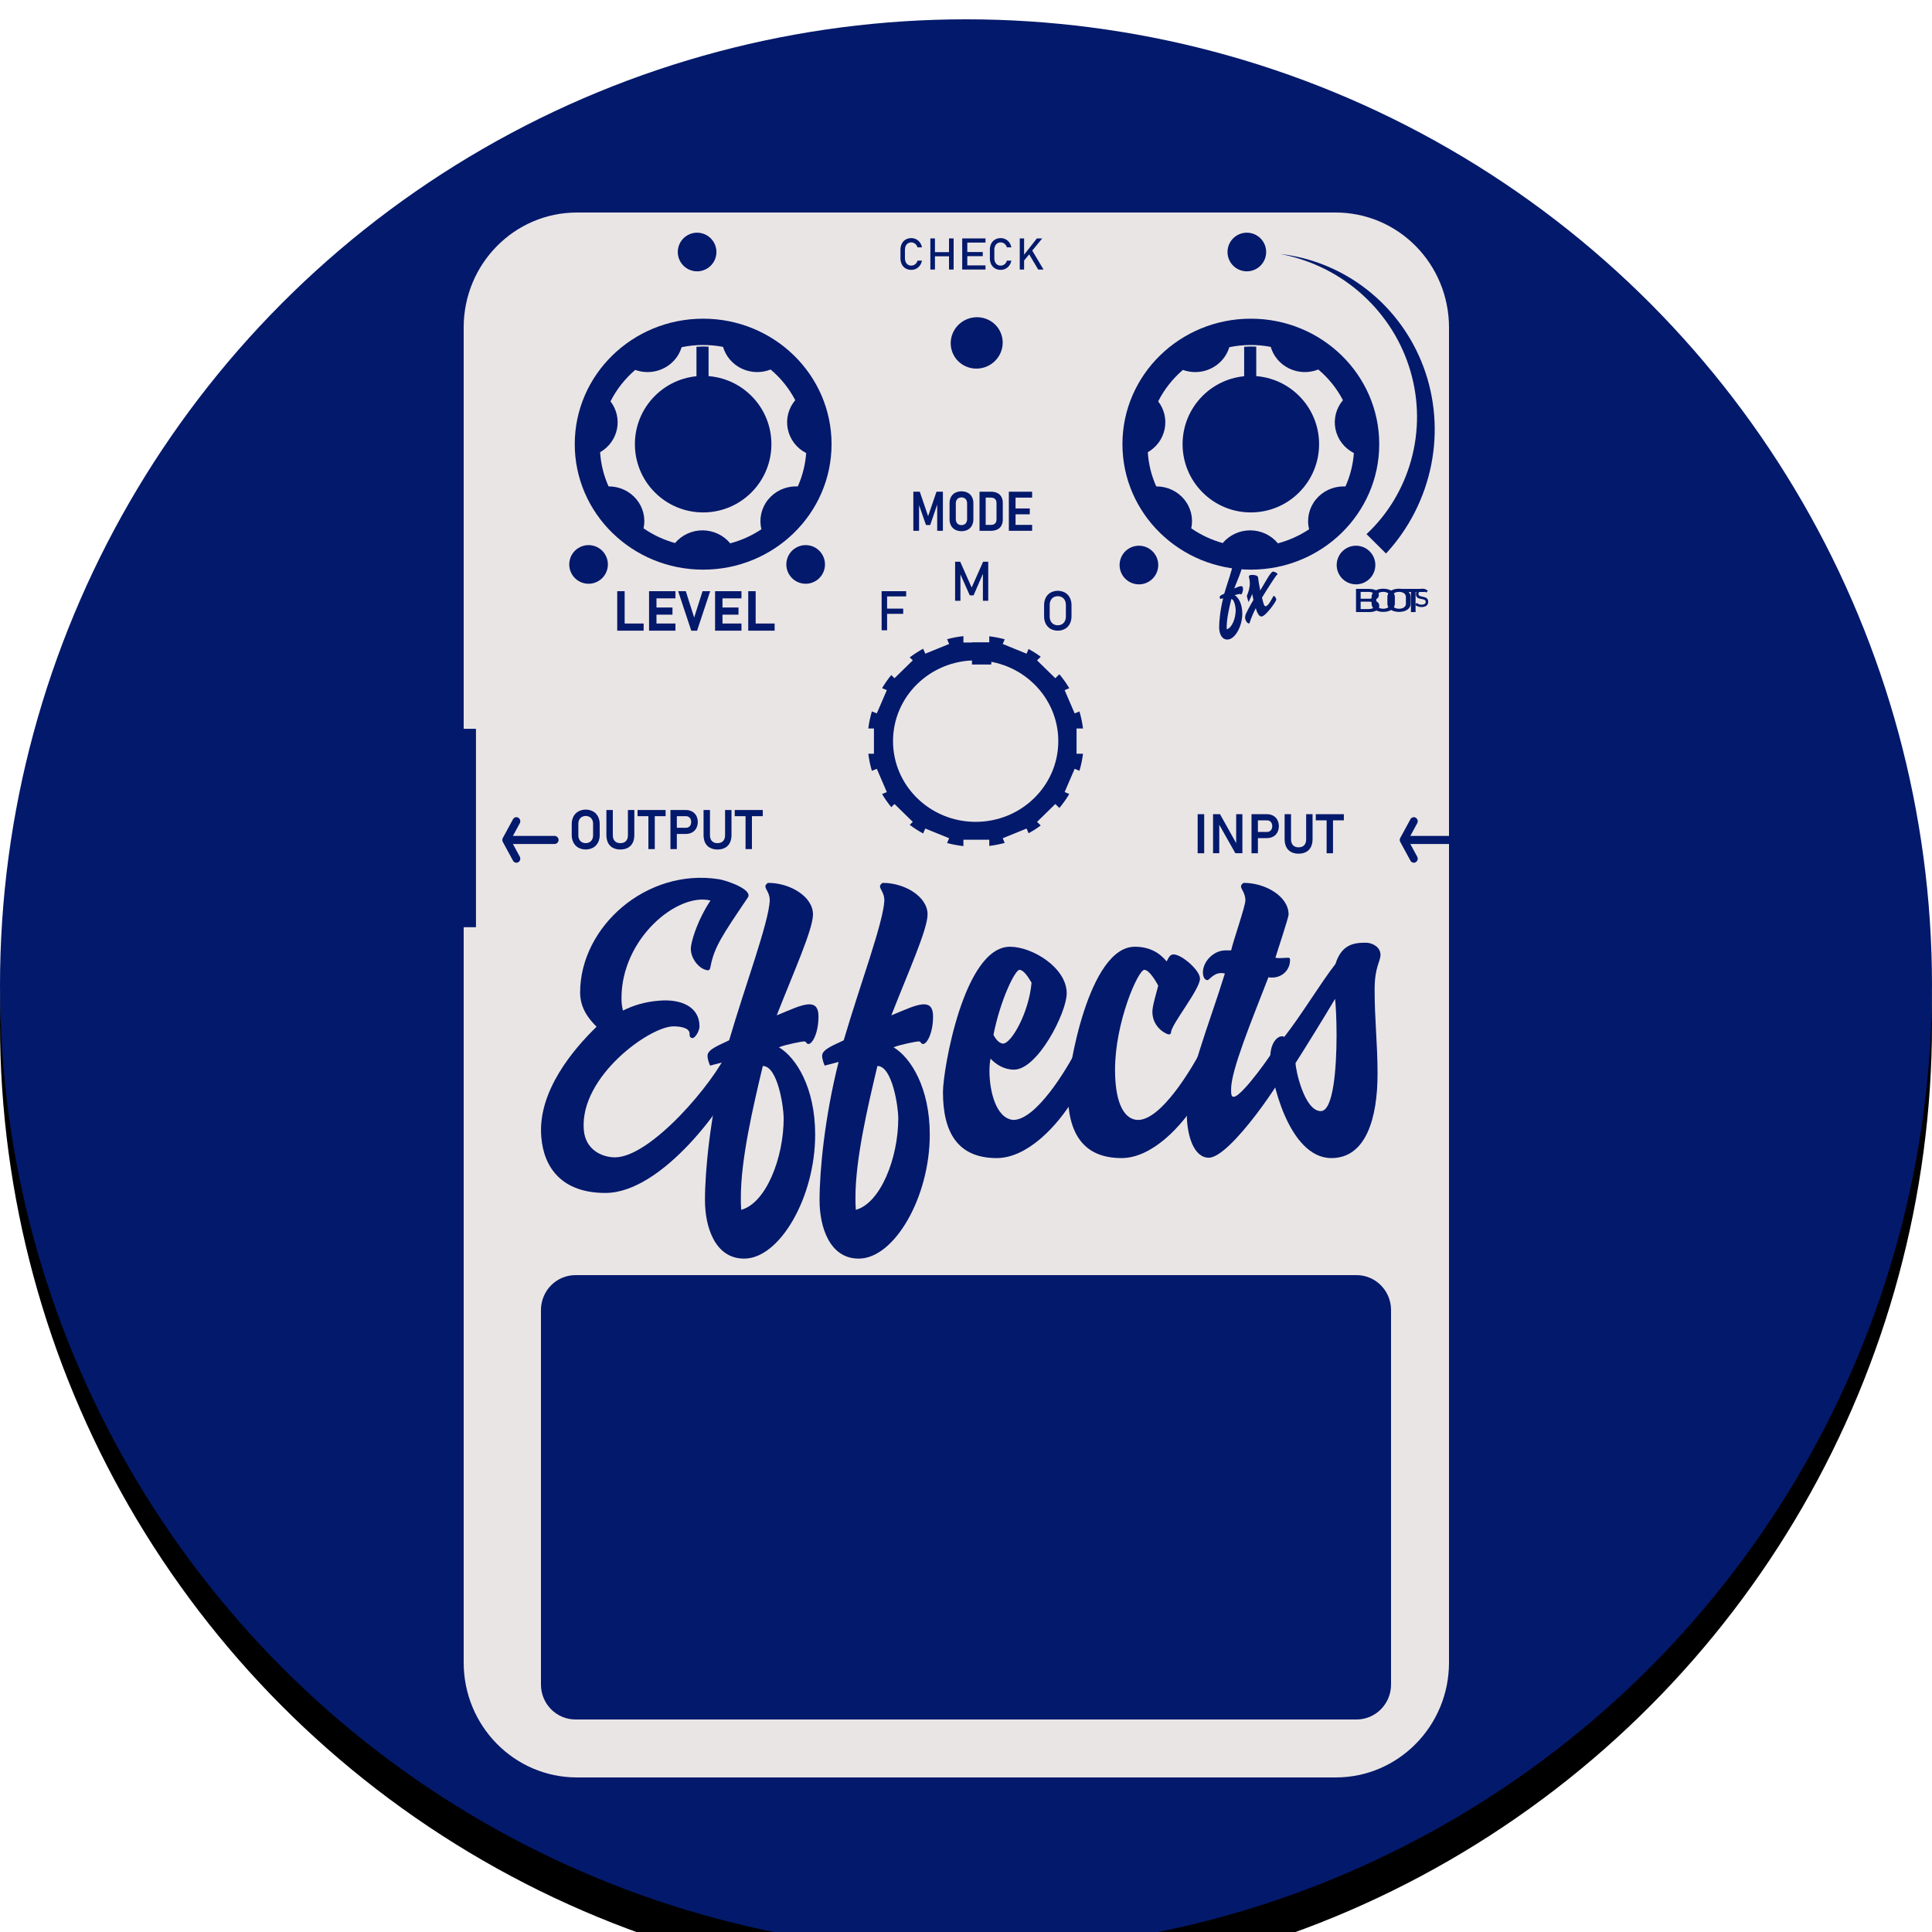 <?xml version="1.0" encoding="UTF-8"?>
<svg width="100px" height="100px" viewBox="0 0 100 100" version="1.1" xmlns="http://www.w3.org/2000/svg" xmlns:xlink="http://www.w3.org/1999/xlink">
    <!-- Generator: Sketch 64 (93537) - https://sketch.com -->
    <title>build-nav-icon-ic/fx-mod</title>
    <desc>Created with Sketch.</desc>
    <defs>
        <circle id="path-1" cx="50" cy="50" r="50"></circle>
        <filter x="-4.0%" y="-4.0%" width="108.0%" height="110.0%" filterUnits="objectBoundingBox" id="filter-2">
            <feOffset dx="0" dy="2" in="SourceAlpha" result="shadowOffsetOuter1"></feOffset>
            <feGaussianBlur stdDeviation="1" in="shadowOffsetOuter1" result="shadowBlurOuter1"></feGaussianBlur>
            <feColorMatrix values="0 0 0 0 0   0 0 0 0 0   0 0 0 0 0  0 0 0 0.24 0" type="matrix" in="shadowBlurOuter1" result="shadowMatrixOuter1"></feColorMatrix>
            <feOffset dx="0" dy="0" in="SourceAlpha" result="shadowOffsetOuter2"></feOffset>
            <feGaussianBlur stdDeviation="1" in="shadowOffsetOuter2" result="shadowBlurOuter2"></feGaussianBlur>
            <feColorMatrix values="0 0 0 0 0   0 0 0 0 0   0 0 0 0 0  0 0 0 0.12 0" type="matrix" in="shadowBlurOuter2" result="shadowMatrixOuter2"></feColorMatrix>
            <feMerge>
                <feMergeNode in="shadowMatrixOuter1"></feMergeNode>
                <feMergeNode in="shadowMatrixOuter2"></feMergeNode>
            </feMerge>
        </filter>
    </defs>
    <g id="ic/fx-mod" stroke="none" stroke-width="1" fill="none" fill-rule="evenodd">
        <g transform="translate(0, 1)">
            <g id="Oval-Copy-7">
                <use fill="black" fill-opacity="1" filter="url(#filter-2)" xlink:href="#path-1"></use>
                <use fill="#03196B" fill-rule="evenodd" xlink:href="#path-1"></use>
            </g>
            <g id="ic-pedal-Artboard-4-copy" transform="translate(23, 10)" fill-rule="nonzero">
                <path d="M6.862,0 L46.138,0 C47.693,0 49.184,0.626 50.283,1.742 C51.382,2.857 52,4.369 52,5.946 L52,75.054 C52,78.338 49.375,81 46.138,81 L6.862,81 C3.625,81 1,78.338 1,75.054 L1,5.946 C1,2.662 3.625,0 6.862,0 Z" id="Body" fill="#EAE5E5"></path>
                <g id="Text" transform="translate(5, 1)" fill="#03196B">
                    <g id="Output" transform="translate(1.587, 29.89)">
                        <path d="M0.351,1.987 C0.243,1.927 0.154,1.836 0.097,1.726 C0.035,1.605 0.004,1.47 0.006,1.334 L0.006,0.761 C0.004,0.625 0.035,0.49 0.097,0.369 C0.154,0.259 0.243,0.168 0.351,0.108 C0.588,-0.016 0.871,-0.016 1.109,0.108 C1.217,0.168 1.305,0.259 1.363,0.369 C1.425,0.49 1.456,0.625 1.453,0.761 L1.453,1.334 C1.456,1.47 1.425,1.605 1.363,1.726 C1.305,1.836 1.217,1.926 1.109,1.987 C0.871,2.11 0.588,2.11 0.351,1.987 L0.351,1.987 Z M0.93,1.7 C0.988,1.667 1.035,1.617 1.064,1.557 C1.097,1.491 1.113,1.418 1.111,1.344 L1.111,0.751 C1.113,0.677 1.097,0.604 1.064,0.538 C1.035,0.478 0.988,0.428 0.93,0.395 C0.805,0.328 0.655,0.328 0.529,0.395 C0.471,0.428 0.425,0.478 0.395,0.538 C0.363,0.604 0.346,0.677 0.348,0.751 L0.348,1.344 C0.346,1.418 0.363,1.491 0.395,1.557 C0.425,1.617 0.471,1.667 0.529,1.7 C0.655,1.767 0.805,1.767 0.93,1.7 L0.93,1.7 Z" id="Shape"></path>
                        <path d="M2.132,1.991 C2.024,1.934 1.938,1.844 1.885,1.734 C1.828,1.621 1.8,1.486 1.8,1.327 L1.8,0.036 L2.132,0.036 L2.132,1.337 C2.132,1.468 2.166,1.571 2.234,1.643 C2.302,1.715 2.398,1.751 2.522,1.751 C2.647,1.751 2.743,1.715 2.812,1.643 C2.88,1.571 2.914,1.469 2.914,1.337 L2.914,0.036 L3.246,0.036 L3.246,1.327 C3.246,1.486 3.218,1.621 3.161,1.734 C3.107,1.843 3.02,1.933 2.913,1.991 C2.805,2.05 2.674,2.08 2.522,2.08 C2.386,2.083 2.252,2.053 2.132,1.991 Z" id="Path"></path>
                        <path d="M3.413,0.036 L4.865,0.036 L4.865,0.355 L3.413,0.355 L3.413,0.036 Z M3.974,0.202 L4.304,0.202 L4.304,2.059 L3.974,2.059 L3.974,0.202 Z" id="Shape"></path>
                        <path d="M5.115,0.036 L5.446,0.036 L5.446,2.059 L5.115,2.059 L5.115,0.036 Z M5.274,0.956 L5.92,0.956 C5.969,0.957 6.018,0.944 6.061,0.919 C6.101,0.894 6.134,0.857 6.155,0.814 C6.178,0.765 6.19,0.711 6.189,0.657 C6.19,0.602 6.179,0.548 6.156,0.498 C6.135,0.454 6.102,0.418 6.061,0.392 C6.018,0.367 5.969,0.354 5.92,0.355 L5.274,0.355 L5.274,0.036 L5.91,0.036 C6.023,0.034 6.135,0.06 6.235,0.113 C6.327,0.163 6.402,0.239 6.453,0.331 C6.556,0.535 6.556,0.777 6.453,0.981 C6.402,1.073 6.327,1.148 6.235,1.198 C6.135,1.25 6.023,1.277 5.91,1.274 L5.274,1.274 L5.274,0.956 Z" id="Shape"></path>
                        <path d="M7.161,1.991 C7.053,1.934 6.967,1.844 6.913,1.734 C6.857,1.621 6.829,1.486 6.829,1.327 L6.829,0.036 L7.161,0.036 L7.161,1.337 C7.161,1.468 7.195,1.571 7.263,1.643 C7.331,1.715 7.427,1.751 7.551,1.751 C7.676,1.751 7.772,1.715 7.841,1.643 C7.909,1.571 7.943,1.469 7.943,1.337 L7.943,0.036 L8.275,0.036 L8.275,1.327 C8.275,1.486 8.247,1.621 8.19,1.734 C8.136,1.843 8.049,1.933 7.942,1.991 C7.834,2.05 7.703,2.08 7.551,2.08 C7.415,2.083 7.281,2.053 7.161,1.991 L7.161,1.991 Z" id="Path"></path>
                        <path d="M8.442,0.036 L9.894,0.036 L9.894,0.355 L8.442,0.355 L8.442,0.036 Z M9.002,0.202 L9.333,0.202 L9.333,2.059 L9.002,2.059 L9.002,0.202 Z" id="Shape"></path>
                    </g>
                    <g id="Input" transform="translate(33.971, 30.127)">
                        <polygon id="Path" points="0.358 2.038 0.019 2.038 0.019 0.015 0.358 0.015"></polygon>
                        <polygon id="Path" points="0.816 0.015 1.177 0.015 2.046 1.572 2.013 1.608 2.013 0.015 2.335 0.015 2.335 2.036 1.971 2.036 1.105 0.503 1.138 0.467 1.138 2.036 0.816 2.036"></polygon>
                        <path d="M2.807,0.015 L3.138,0.015 L3.138,2.038 L2.807,2.038 L2.807,0.015 Z M2.966,0.935 L3.612,0.935 C3.661,0.936 3.71,0.923 3.753,0.898 C3.793,0.872 3.826,0.836 3.847,0.793 C3.87,0.744 3.882,0.69 3.881,0.635 C3.882,0.581 3.871,0.526 3.848,0.477 C3.827,0.433 3.794,0.397 3.753,0.371 C3.711,0.346 3.661,0.333 3.612,0.334 L2.966,0.334 L2.966,0.015 L3.602,0.015 C3.715,0.013 3.827,0.039 3.927,0.092 C4.019,0.142 4.094,0.218 4.145,0.31 C4.248,0.514 4.248,0.756 4.145,0.96 C4.094,1.052 4.019,1.127 3.927,1.177 C3.827,1.229 3.715,1.256 3.602,1.253 L2.966,1.253 L2.966,0.935 Z" id="Shape"></path>
                        <path d="M4.853,1.97 C4.745,1.912 4.659,1.822 4.606,1.713 C4.549,1.6 4.521,1.465 4.521,1.306 L4.521,0.015 L4.853,0.015 L4.853,1.316 C4.853,1.447 4.887,1.549 4.955,1.622 C5.023,1.694 5.119,1.73 5.243,1.73 C5.368,1.73 5.464,1.694 5.533,1.622 C5.601,1.549 5.635,1.447 5.635,1.316 L5.635,0.015 L5.967,0.015 L5.967,1.306 C5.967,1.465 5.939,1.6 5.882,1.713 C5.828,1.822 5.741,1.912 5.634,1.97 C5.526,2.029 5.395,2.059 5.243,2.059 C5.107,2.062 4.973,2.032 4.853,1.97 L4.853,1.97 Z" id="Path"></path>
                        <path d="M6.134,0.015 L7.586,0.015 L7.586,0.334 L6.134,0.334 L6.134,0.015 Z M6.695,0.181 L7.025,0.181 L7.025,2.038 L6.695,2.038 L6.695,0.181 Z" id="Shape"></path>
                    </g>
                    <g id="Level" transform="translate(3.932, 18.589)">
                        <path d="M0.016,0.011 L0.4,0.011 L0.4,2.055 L0.016,2.055 L0.016,0.011 Z M0.187,1.684 L1.382,1.684 L1.382,2.055 L0.187,2.055 L0.187,1.684 Z" id="Shape"></path>
                        <path d="M1.663,0.011 L2.047,0.011 L2.047,2.055 L1.663,2.055 L1.663,0.011 Z M1.802,0.011 L3.029,0.011 L3.029,0.382 L1.802,0.382 L1.802,0.011 Z M1.802,0.855 L2.875,0.855 L2.875,1.226 L1.802,1.226 L1.802,0.855 Z M1.802,1.684 L3.029,1.684 L3.029,2.055 L1.802,2.055 L1.802,1.684 Z" id="Shape"></path>
                        <polygon id="Path" points="3.169 0.011 3.565 0.011 3.998 1.375 4.432 0.011 4.827 0.011 4.149 2.055 3.848 2.055"></polygon>
                        <path d="M5.08,0.011 L5.464,0.011 L5.464,2.055 L5.08,2.055 L5.08,0.011 Z M5.219,0.011 L6.446,0.011 L6.446,0.382 L5.219,0.382 L5.219,0.011 Z M5.219,0.855 L6.292,0.855 L6.292,1.226 L5.219,1.226 L5.219,0.855 Z M5.219,1.684 L6.446,1.684 L6.446,2.055 L5.219,2.055 L5.219,1.684 Z" id="Shape"></path>
                        <path d="M6.797,0.011 L7.181,0.011 L7.181,2.055 L6.797,2.055 L6.797,0.011 Z M6.968,1.684 L8.163,1.684 L8.163,2.055 L6.968,2.055 L6.968,1.684 Z" id="Shape"></path>
                    </g>
                    <g id="Dot" transform="translate(1.421, 0)">
                        <ellipse id="Oval" transform="translate(12.28, 17.215) rotate(-80.782) translate(-12.28, -17.215) " cx="12.28" cy="17.215" rx="1" ry="1"></ellipse>
                        <ellipse id="Oval" transform="translate(29.529, 17.246) rotate(-76.718) translate(-29.529, -17.246) " cx="29.529" cy="17.246" rx="1" ry="1"></ellipse>
                        <ellipse id="Oval" transform="translate(1.043, 17.215) rotate(-76.718) translate(-1.043, -17.215) " cx="1.043" cy="17.215" rx="1" ry="1"></ellipse>
                        <ellipse id="Oval" transform="translate(40.766, 17.246) rotate(-76.718) translate(-40.766, -17.246) " cx="40.766" cy="17.246" rx="1" ry="1"></ellipse>
                        <ellipse id="Oval" transform="translate(35.115, 1.044) rotate(-80.782) translate(-35.115, -1.044) " cx="35.115" cy="1.044" rx="1" ry="1"></ellipse>
                        <ellipse id="Oval" transform="translate(6.661, 1.044) rotate(-76.718) translate(-6.661, -1.044) " cx="6.661" cy="1.044" rx="1" ry="1"></ellipse>
                    </g>
                    <g id="Check" transform="translate(18.596, 0.309)">
                        <path d="M0.278,1.585 C0.194,1.535 0.126,1.462 0.082,1.374 C0.034,1.276 0.01,1.168 0.012,1.059 L0.012,0.617 C0.01,0.508 0.034,0.4 0.082,0.302 C0.126,0.214 0.194,0.14 0.278,0.091 C0.367,0.04 0.469,0.014 0.572,0.016 C0.66,0.015 0.747,0.035 0.826,0.075 C0.903,0.114 0.969,0.172 1.02,0.243 C1.073,0.318 1.109,0.404 1.125,0.494 L0.894,0.494 C0.881,0.445 0.857,0.399 0.824,0.36 C0.793,0.321 0.753,0.29 0.709,0.268 C0.609,0.221 0.493,0.226 0.399,0.284 C0.349,0.316 0.309,0.363 0.284,0.417 C0.256,0.48 0.242,0.548 0.243,0.617 L0.243,1.059 C0.242,1.128 0.256,1.196 0.284,1.258 C0.309,1.313 0.349,1.359 0.399,1.392 C0.451,1.424 0.511,1.44 0.572,1.439 C0.619,1.439 0.666,1.429 0.709,1.409 C0.754,1.388 0.793,1.358 0.824,1.32 C0.858,1.28 0.881,1.232 0.894,1.181 L1.125,1.181 C1.109,1.271 1.072,1.357 1.019,1.432 C0.969,1.503 0.902,1.56 0.825,1.6 C0.746,1.64 0.659,1.66 0.572,1.659 C0.469,1.661 0.367,1.636 0.278,1.585 L0.278,1.585 Z" id="Path"></path>
                        <path d="M1.559,0.032 L1.797,0.032 L1.797,1.642 L1.559,1.642 L1.559,0.032 Z M1.707,0.742 L2.651,0.742 L2.651,0.957 L1.707,0.957 L1.707,0.742 Z M2.525,0.032 L2.764,0.032 L2.764,1.642 L2.525,1.642 L2.525,0.032 Z" id="Shape"></path>
                        <path d="M3.208,0.032 L3.471,0.032 L3.471,1.642 L3.208,1.642 L3.208,0.032 Z M3.335,0.032 L4.413,0.032 L4.413,0.247 L3.335,0.247 L3.335,0.032 Z M3.335,0.736 L4.271,0.736 L4.271,0.95 L3.335,0.95 L3.335,0.736 Z M3.335,1.428 L4.413,1.428 L4.413,1.642 L3.335,1.642 L3.335,1.428 Z" id="Shape"></path>
                        <path d="M4.906,1.585 C4.821,1.535 4.753,1.462 4.709,1.374 C4.661,1.276 4.638,1.168 4.64,1.059 L4.64,0.617 C4.638,0.508 4.661,0.4 4.709,0.302 C4.753,0.214 4.821,0.14 4.906,0.091 C4.995,0.04 5.096,0.014 5.199,0.016 C5.287,0.015 5.374,0.035 5.453,0.075 C5.53,0.114 5.597,0.172 5.647,0.243 C5.7,0.318 5.736,0.404 5.752,0.494 L5.522,0.494 C5.508,0.445 5.484,0.399 5.451,0.36 C5.42,0.321 5.381,0.29 5.336,0.268 C5.237,0.221 5.12,0.226 5.027,0.284 C4.976,0.316 4.937,0.363 4.912,0.417 C4.883,0.48 4.869,0.548 4.871,0.617 L4.871,1.059 C4.869,1.128 4.883,1.196 4.912,1.258 C4.936,1.313 4.976,1.359 5.027,1.392 C5.078,1.424 5.138,1.44 5.199,1.439 C5.246,1.439 5.293,1.429 5.336,1.409 C5.381,1.388 5.42,1.358 5.451,1.32 C5.485,1.28 5.509,1.232 5.522,1.181 L5.752,1.181 C5.736,1.271 5.7,1.357 5.646,1.432 C5.596,1.503 5.529,1.56 5.452,1.6 C5.374,1.64 5.287,1.66 5.199,1.659 C5.096,1.661 4.995,1.636 4.906,1.585 L4.906,1.585 Z" id="Path"></path>
                        <path d="M6.186,0.032 L6.411,0.032 L6.411,1.642 L6.186,1.642 L6.186,0.032 Z M6.363,0.936 L7.072,0.032 L7.349,0.032 L6.33,1.275 L6.363,0.936 Z M6.63,0.783 L6.808,0.618 L7.417,1.642 L7.141,1.642 L6.63,0.783 Z" id="Shape"></path>
                    </g>
                    <path d="M38.263,1.146 C39.076,1.238 39.871,1.443 40.628,1.753 C41.392,2.067 42.11,2.484 42.76,2.994 C44.086,4.034 45.099,5.422 45.685,7.005 C45.981,7.803 46.165,8.64 46.232,9.489 C46.299,10.347 46.249,11.209 46.081,12.053 C45.739,13.772 44.929,15.363 43.74,16.65 L42.73,15.647 C43.28,15.133 43.756,14.545 44.145,13.9 C44.939,12.581 45.354,11.068 45.345,9.529 C45.34,8.75 45.227,7.976 45.01,7.229 C44.791,6.474 44.469,5.753 44.052,5.086 C43.2,3.726 41.99,2.629 40.555,1.915 C39.83,1.555 39.059,1.296 38.263,1.146 Z" id="Path"></path>
                    <g id="Group" transform="translate(19.26, 13.414)">
                        <polygon id="Path" points="1.213 0.037 1.544 0.037 1.544 2.06 1.249 2.06 1.249 0.553 1.269 0.642 0.888 1.761 0.669 1.761 0.289 0.67 0.311 0.553 0.311 2.06 0.014 2.06 0.014 0.037 0.348 0.037 0.779 1.303"></polygon>
                        <path d="M2.179,2.005 C2.088,1.957 2.013,1.882 1.965,1.79 C1.912,1.689 1.886,1.577 1.889,1.463 L1.889,0.634 C1.886,0.52 1.912,0.407 1.965,0.305 C2.014,0.214 2.088,0.14 2.179,0.091 C2.385,-0.009 2.626,-0.009 2.832,0.091 C2.923,0.14 2.997,0.214 3.046,0.305 C3.099,0.407 3.125,0.52 3.122,0.634 L3.122,1.463 C3.124,1.577 3.098,1.689 3.046,1.79 C2.997,1.882 2.923,1.957 2.832,2.005 C2.626,2.106 2.385,2.106 2.179,2.005 L2.179,2.005 Z M2.661,1.729 C2.705,1.704 2.74,1.667 2.762,1.621 C2.786,1.57 2.798,1.514 2.797,1.457 L2.797,0.638 C2.798,0.582 2.786,0.526 2.762,0.475 C2.74,0.43 2.705,0.393 2.661,0.368 C2.563,0.318 2.448,0.318 2.35,0.368 C2.306,0.393 2.27,0.43 2.248,0.475 C2.223,0.526 2.211,0.582 2.213,0.638 L2.213,1.457 C2.211,1.514 2.223,1.57 2.248,1.621 C2.27,1.667 2.306,1.704 2.35,1.729 C2.448,1.779 2.563,1.779 2.661,1.729 L2.661,1.729 Z" id="Shape"></path>
                        <path d="M3.44,0.037 L3.759,0.037 L3.759,2.06 L3.44,2.06 L3.44,0.037 Z M3.635,1.755 L4.027,1.755 C4.12,1.755 4.192,1.731 4.243,1.683 C4.293,1.634 4.319,1.565 4.319,1.475 L4.319,0.621 C4.319,0.531 4.293,0.462 4.243,0.414 C4.192,0.366 4.12,0.342 4.027,0.342 L3.635,0.342 L3.635,0.037 L4.03,0.037 C4.144,0.034 4.258,0.057 4.362,0.105 C4.451,0.148 4.524,0.217 4.572,0.303 C4.623,0.4 4.648,0.509 4.644,0.618 L4.644,1.478 C4.647,1.587 4.623,1.694 4.573,1.79 C4.526,1.877 4.452,1.948 4.363,1.991 C4.259,2.039 4.144,2.063 4.029,2.06 L3.635,2.06 L3.635,1.755 Z" id="Shape"></path>
                        <path d="M4.958,0.037 L5.305,0.037 L5.305,2.06 L4.958,2.06 L4.958,0.037 Z M5.113,0.037 L6.163,0.037 L6.163,0.343 L5.113,0.343 L5.113,0.037 Z M5.113,0.904 L6.042,0.904 L6.042,1.207 L5.113,1.207 L5.113,0.904 Z M5.113,1.754 L6.163,1.754 L6.163,2.06 L5.113,2.06 L5.113,1.754 Z" id="Shape"></path>
                    </g>
                    <path d="M17.633,18.6 L17.916,18.6 L17.916,20.623 L17.633,20.623 L17.633,18.6 Z M17.772,18.6 L18.903,18.6 L18.903,18.87 L17.772,18.87 L17.772,18.6 Z M17.772,19.502 L18.75,19.502 L18.75,19.772 L17.772,19.772 L17.772,19.502 Z" id="Shape"></path>
                    <path d="M26.379,20.551 C26.273,20.49 26.186,20.399 26.13,20.29 C26.069,20.168 26.039,20.034 26.042,19.898 L26.042,19.325 C26.039,19.189 26.069,19.055 26.13,18.933 C26.186,18.824 26.273,18.733 26.379,18.672 C26.612,18.549 26.891,18.549 27.123,18.672 C27.23,18.733 27.317,18.824 27.372,18.933 C27.433,19.055 27.463,19.189 27.461,19.325 L27.461,19.898 C27.463,20.034 27.433,20.168 27.372,20.29 C27.317,20.399 27.23,20.49 27.123,20.551 C26.891,20.675 26.612,20.675 26.379,20.551 Z M26.971,20.308 C27.035,20.27 27.086,20.214 27.118,20.148 C27.154,20.073 27.172,19.991 27.17,19.908 L27.17,19.315 C27.172,19.232 27.154,19.15 27.118,19.075 C27.086,19.009 27.035,18.953 26.971,18.915 C26.834,18.84 26.668,18.84 26.531,18.915 C26.468,18.953 26.417,19.009 26.384,19.075 C26.348,19.15 26.33,19.232 26.332,19.315 L26.332,19.908 C26.33,19.991 26.348,20.073 26.384,20.148 C26.417,20.214 26.468,20.27 26.531,20.308 C26.668,20.383 26.834,20.383 26.971,20.308 L26.971,20.308 Z" id="Shape"></path>
                    <polygon id="Path" points="22.886 17.074 23.151 17.074 23.151 19.096 22.875 19.096 22.875 17.581 22.889 17.67 22.392 18.815 22.195 18.815 21.698 17.698 21.712 17.581 21.712 19.096 21.436 19.096 21.436 17.074 21.701 17.074 22.293 18.409"></polygon>
                    <g id="Boots" transform="translate(42.167, 18.47)">
                        <path d="M0.02,0.011 L0.26,0.011 L0.26,1.211 L0.02,1.211 L0.02,0.011 Z M0.162,1.055 L0.629,1.055 C0.751,1.055 0.84,1.039 0.897,1.006 C0.954,0.972 0.985,0.922 0.981,0.869 L0.981,0.867 C0.982,0.831 0.972,0.795 0.95,0.762 C0.93,0.733 0.897,0.709 0.855,0.695 C0.803,0.678 0.746,0.67 0.688,0.671 L0.162,0.671 L0.162,0.519 L0.688,0.519 C0.761,0.523 0.833,0.508 0.89,0.476 C0.984,0.399 0.98,0.286 0.882,0.212 C0.816,0.179 0.736,0.163 0.655,0.167 L0.162,0.167 L0.162,0.011 L0.699,0.011 C0.795,0.009 0.891,0.023 0.978,0.051 C1.05,0.075 1.109,0.114 1.147,0.163 C1.185,0.217 1.205,0.276 1.202,0.336 C1.203,0.376 1.191,0.416 1.168,0.452 C1.145,0.489 1.109,0.52 1.063,0.545 C1.012,0.571 0.952,0.589 0.888,0.596 C0.954,0.602 1.016,0.62 1.068,0.648 C1.118,0.675 1.158,0.71 1.185,0.75 C1.212,0.791 1.225,0.836 1.225,0.882 L1.225,0.884 C1.227,0.944 1.205,1.003 1.163,1.056 C1.122,1.105 1.061,1.145 0.987,1.17 C0.903,1.198 0.811,1.212 0.719,1.211 L0.162,1.211 L0.162,1.055 Z" id="Shape"></path>
                        <path d="M1.112,1.148 C1.021,1.112 0.948,1.059 0.9,0.996 C0.849,0.925 0.823,0.847 0.825,0.768 L0.825,0.435 C0.823,0.356 0.849,0.278 0.9,0.207 C0.948,0.144 1.021,0.091 1.112,0.055 C1.31,-0.016 1.546,-0.016 1.744,0.055 C1.834,0.091 1.908,0.144 1.955,0.207 C2.007,0.278 2.033,0.356 2.03,0.435 L2.03,0.768 C2.033,0.847 2.007,0.925 1.955,0.996 C1.908,1.059 1.834,1.112 1.744,1.148 C1.546,1.219 1.31,1.219 1.112,1.148 L1.112,1.148 Z M1.615,1.006 C1.669,0.984 1.712,0.952 1.74,0.913 C1.77,0.87 1.785,0.822 1.784,0.774 L1.784,0.429 C1.785,0.381 1.77,0.333 1.74,0.29 C1.712,0.251 1.669,0.219 1.615,0.197 C1.498,0.153 1.357,0.153 1.241,0.197 C1.187,0.219 1.144,0.251 1.116,0.29 C1.086,0.333 1.07,0.381 1.072,0.429 L1.072,0.774 C1.07,0.822 1.086,0.87 1.116,0.913 C1.144,0.952 1.187,0.984 1.241,1.006 C1.357,1.05 1.498,1.05 1.615,1.006 L1.615,1.006 Z" id="Shape"></path>
                        <path d="M1.93,1.148 C1.84,1.112 1.766,1.059 1.719,0.996 C1.667,0.925 1.641,0.847 1.644,0.768 L1.644,0.435 C1.641,0.356 1.667,0.278 1.719,0.207 C1.766,0.144 1.84,0.091 1.93,0.055 C2.128,-0.016 2.365,-0.016 2.562,0.055 C2.653,0.091 2.726,0.144 2.774,0.207 C2.825,0.278 2.851,0.356 2.849,0.435 L2.849,0.768 C2.851,0.847 2.825,0.925 2.774,0.996 C2.726,1.059 2.653,1.112 2.562,1.148 C2.365,1.219 2.128,1.219 1.93,1.148 L1.93,1.148 Z M2.433,1.006 C2.487,0.984 2.531,0.952 2.558,0.913 C2.589,0.87 2.604,0.822 2.602,0.774 L2.602,0.429 C2.604,0.381 2.589,0.333 2.558,0.29 C2.531,0.251 2.487,0.219 2.433,0.197 C2.317,0.153 2.176,0.153 2.059,0.197 C2.005,0.219 1.962,0.251 1.934,0.29 C1.904,0.333 1.889,0.381 1.89,0.429 L1.89,0.774 C1.889,0.822 1.904,0.87 1.934,0.913 C1.962,0.952 2.005,0.984 2.059,1.006 C2.176,1.05 2.317,1.05 2.433,1.006 L2.433,1.006 Z" id="Shape"></path>
                        <path d="M2.379,0.011 L3.584,0.011 L3.584,0.171 L2.379,0.171 L2.379,0.011 Z M2.862,0.109 L3.102,0.109 L3.102,1.211 L2.862,1.211 L2.862,0.109 Z" id="Shape"></path>
                        <path d="M3.288,0.938 C3.249,0.93 3.212,0.917 3.176,0.9 C3.141,0.883 3.109,0.861 3.079,0.836 L3.16,0.736 C3.194,0.766 3.234,0.79 3.277,0.805 C3.321,0.821 3.368,0.829 3.415,0.828 C3.47,0.831 3.524,0.818 3.572,0.791 C3.608,0.768 3.629,0.727 3.627,0.685 L3.627,0.684 C3.629,0.656 3.62,0.629 3.602,0.607 C3.584,0.588 3.562,0.573 3.537,0.565 C3.503,0.554 3.469,0.545 3.434,0.54 C3.432,0.539 3.431,0.539 3.43,0.539 C3.428,0.539 3.427,0.539 3.425,0.538 L3.416,0.536 C3.365,0.528 3.314,0.516 3.264,0.5 C3.224,0.486 3.19,0.461 3.164,0.427 C3.134,0.382 3.119,0.329 3.123,0.275 L3.123,0.274 C3.121,0.222 3.135,0.171 3.162,0.127 C3.189,0.085 3.228,0.052 3.274,0.034 C3.362,-8.79624081e-05 3.458,-0.007 3.55,0.012 C3.583,0.02 3.615,0.031 3.645,0.045 C3.678,0.06 3.709,0.078 3.738,0.099 L3.664,0.202 C3.631,0.178 3.596,0.158 3.558,0.144 C3.524,0.131 3.488,0.125 3.452,0.124 C3.4,0.121 3.349,0.135 3.304,0.162 C3.27,0.187 3.25,0.228 3.252,0.27 L3.252,0.271 C3.25,0.299 3.26,0.326 3.279,0.346 C3.298,0.365 3.321,0.379 3.347,0.387 C3.384,0.398 3.421,0.407 3.459,0.414 C3.461,0.415 3.462,0.415 3.464,0.415 C3.466,0.415 3.467,0.416 3.469,0.416 C3.471,0.417 3.473,0.417 3.476,0.417 C3.478,0.418 3.481,0.418 3.483,0.419 C3.531,0.428 3.578,0.441 3.624,0.46 C3.662,0.476 3.694,0.502 3.718,0.536 C3.746,0.579 3.759,0.629 3.756,0.68 L3.756,0.682 C3.758,0.733 3.744,0.784 3.716,0.827 C3.687,0.869 3.647,0.901 3.599,0.919 C3.541,0.942 3.478,0.953 3.415,0.951 C3.373,0.951 3.33,0.947 3.288,0.938 Z" id="Path"></path>
                    </g>
                    <g id="fx" transform="translate(35.084, 16.998)">
                        <path d="M1.217,2.757 C1.217,3.439 0.831,4.105 0.445,4.105 C0.127,4.105 0.019,3.758 0.019,3.471 C0.019,3.148 0.075,2.566 0.226,1.967 C0.135,1.991 0.075,2.007 0.075,2.007 C0.059,1.973 0.05,1.937 0.047,1.899 C0.047,1.828 0.186,1.78 0.282,1.732 C0.457,1.134 0.712,0.456 0.724,0.212 C0.724,0.129 0.676,0.093 0.676,0.057 C0.676,0.045 0.696,0.021 0.708,0.021 C0.943,0.021 1.193,0.169 1.193,0.364 C1.193,0.527 0.978,1.002 0.799,1.461 C0.939,1.405 1.066,1.341 1.154,1.341 C1.229,1.341 1.253,1.393 1.253,1.473 C1.253,1.656 1.185,1.772 1.146,1.772 C1.114,1.772 1.13,1.744 1.094,1.744 C1.002,1.757 0.911,1.778 0.823,1.808 C1.01,1.919 1.217,2.246 1.217,2.757 Z M0.875,2.578 C0.875,2.462 0.811,2.011 0.648,2.011 C0.545,2.446 0.409,3.02 0.409,3.439 C0.409,3.487 0.409,3.531 0.413,3.575 C0.68,3.503 0.875,3.016 0.875,2.578 L0.875,2.578 Z" id="Shape"></path>
                        <path d="M1.794,2.051 L1.731,1.748 C1.727,1.756 1.603,2.051 1.548,2.151 C1.528,2.187 1.452,1.848 1.452,1.844 C1.524,1.68 1.607,1.441 1.607,1.186 C1.607,1.042 1.563,0.894 1.556,0.835 C1.556,0.783 1.635,0.759 1.735,0.759 C1.802,0.759 2.033,0.775 2.033,0.898 C2.033,0.926 2.085,1.265 2.145,1.564 C2.415,1.126 2.686,0.587 2.809,0.587 C2.893,0.587 3.04,0.671 3.04,0.715 C3.04,0.731 3.028,0.751 3.016,0.751 C2.98,0.755 2.614,1.321 2.236,1.935 C2.308,2.227 2.344,2.382 2.419,2.382 C2.566,2.382 2.765,1.963 2.833,1.844 C2.897,1.844 2.976,1.963 2.976,2.043 C2.952,2.163 2.415,2.913 2.208,2.913 C2.053,2.913 1.961,2.633 1.914,2.482 C1.787,2.725 1.68,2.979 1.595,3.24 C1.594,3.258 1.578,3.272 1.56,3.272 C1.46,3.272 1.361,3.08 1.361,2.968 C1.361,2.935 1.365,2.901 1.372,2.869 C1.392,2.773 1.567,2.438 1.794,2.051 Z" id="Path"></path>
                    </g>
                    <g id="effects" transform="translate(0, 33.427)">
                        <path d="M7.769,3.538 C7.845,3.044 8.186,2.075 8.773,1.182 C7.049,0.765 4.168,3.158 4.168,6.235 C4.165,6.452 4.191,6.669 4.244,6.88 C4.775,6.614 5.381,6.424 6.12,6.367 C7.238,6.272 8.205,6.671 8.205,7.697 C8.205,7.944 7.977,8.305 7.845,8.305 C7.804,8.305 7.765,8.289 7.737,8.261 C7.708,8.232 7.693,8.193 7.693,8.153 L7.693,8.077 C7.693,7.754 7.162,7.697 6.859,7.697 C5.627,7.697 2.008,10.299 2.216,13.034 C2.292,14.116 3.202,14.477 3.827,14.477 C5.684,14.477 8.963,10.603 9.683,8.95 C10.005,8.95 10.422,9.577 10.365,9.881 C9.588,11.78 6.253,16.32 3.334,16.32 C1.098,16.32 0.15,15.028 0.018,13.433 C-0.191,11.059 1.704,8.856 2.879,7.716 C2.538,7.374 2.027,6.804 2.027,5.95 C2.027,2.531 5.476,-0.508 9.209,0.081 C9.588,0.138 10.991,0.613 10.706,1.031 C9.399,2.968 8.963,3.595 8.773,4.62 C8.754,4.772 8.679,4.81 8.603,4.791 C8.129,4.715 7.674,4.069 7.769,3.538 Z" id="Path"></path>
                        <path d="M14.193,13.3 C14.193,16.548 12.355,19.719 10.517,19.719 C9.001,19.719 8.489,18.067 8.489,16.699 C8.489,15.161 8.754,12.388 9.474,9.539 C9.038,9.653 8.754,9.729 8.754,9.729 C8.754,9.729 8.621,9.444 8.621,9.216 C8.621,8.875 9.285,8.647 9.74,8.419 C10.573,5.57 11.786,2.341 11.843,1.182 C11.843,0.784 11.616,0.613 11.616,0.442 C11.616,0.385 11.711,0.271 11.767,0.271 C12.886,0.271 14.08,0.974 14.08,1.904 C14.08,2.683 13.056,4.943 12.203,7.127 C12.867,6.861 13.473,6.557 13.89,6.557 C14.25,6.557 14.364,6.804 14.364,7.184 C14.364,8.058 14.042,8.609 13.852,8.609 C13.701,8.609 13.776,8.476 13.606,8.476 C13.53,8.476 12.696,8.628 12.317,8.78 C13.208,9.311 14.193,10.869 14.193,13.3 Z M12.563,12.445 C12.563,11.894 12.26,9.748 11.483,9.748 C10.99,11.818 10.346,14.553 10.346,16.548 C10.346,16.775 10.346,16.984 10.365,17.193 C11.635,16.851 12.563,14.534 12.563,12.445 L12.563,12.445 Z" id="Shape"></path>
                        <path d="M20.125,13.3 C20.125,16.548 18.287,19.719 16.448,19.719 C14.932,19.719 14.42,18.067 14.42,16.699 C14.42,15.161 14.686,12.388 15.406,9.539 C14.97,9.653 14.686,9.729 14.686,9.729 C14.686,9.729 14.553,9.444 14.553,9.216 C14.553,8.875 15.216,8.647 15.671,8.419 C16.505,5.57 17.718,2.341 17.775,1.182 C17.775,0.784 17.547,0.613 17.547,0.442 C17.547,0.385 17.642,0.271 17.699,0.271 C18.817,0.271 20.011,0.974 20.011,1.904 C20.011,2.683 18.988,4.943 18.135,7.127 C18.798,6.861 19.405,6.557 19.822,6.557 C20.182,6.557 20.295,6.804 20.295,7.184 C20.295,8.058 19.973,8.609 19.784,8.609 C19.632,8.609 19.708,8.476 19.537,8.476 C19.462,8.476 18.628,8.628 18.249,8.78 C19.139,9.311 20.125,10.869 20.125,13.3 Z M18.495,12.445 C18.495,11.894 18.192,9.748 17.415,9.748 C16.922,11.818 16.278,14.553 16.278,16.548 C16.278,16.775 16.278,16.984 16.297,17.193 C17.566,16.851 18.495,14.534 18.495,12.445 Z" id="Shape"></path>
                        <path d="M28.388,9.786 C28.388,10.071 27.971,10.774 27.649,11.325 C26.701,12.939 25.128,14.515 23.593,14.515 C21.584,14.515 20.807,13.205 20.807,11.097 C20.807,9.957 21.887,3.576 24.275,3.576 C25.431,3.576 27.213,4.658 27.213,5.988 C27.213,6.975 25.716,9.938 24.484,9.938 C23.972,9.938 23.555,9.672 23.271,9.368 C23.233,9.539 23.214,9.767 23.214,10.014 C23.214,11.002 23.536,12.464 24.446,12.54 C25.64,12.54 27.213,9.9 27.706,8.95 C27.706,8.95 28.388,9.292 28.388,9.786 Z M23.422,8.134 C23.536,8.362 23.707,8.571 23.915,8.59 C24.351,8.59 25.261,6.975 25.393,5.437 C25.185,5.076 24.958,4.772 24.768,4.772 C24.541,4.772 23.783,6.31 23.422,8.134 Z" id="Shape"></path>
                        <path d="M34.85,9.786 C34.85,10.071 34.433,10.774 34.111,11.325 C33.163,12.939 31.59,14.515 30.055,14.515 C28.046,14.515 27.269,13.205 27.269,11.097 C27.269,9.957 28.35,3.576 30.738,3.576 C31.515,3.576 32.026,3.898 32.386,4.335 C32.5,4.126 32.557,3.974 32.746,3.974 C33.163,3.974 34.111,4.791 34.111,5.228 C34.111,5.779 32.633,7.583 32.614,8.001 C32.614,8.001 32.614,8.115 32.5,8.115 C32.386,8.115 31.647,7.773 31.647,6.937 C31.647,6.633 31.856,5.969 31.95,5.589 C31.723,5.171 31.439,4.772 31.23,4.772 C30.908,4.772 29.714,7.488 29.714,9.938 C29.714,11.818 30.264,12.54 30.908,12.54 C32.102,12.54 33.675,9.9 34.168,8.95 C34.168,8.95 34.85,9.292 34.85,9.786 Z" id="Path"></path>
                        <path d="M38.697,1.904 C38.697,2.075 38.109,3.822 38.015,4.145 C38.089,4.161 38.166,4.167 38.242,4.164 C38.375,4.164 38.526,4.145 38.678,4.145 C38.735,4.145 38.773,4.164 38.773,4.259 C38.773,4.791 38.356,5.171 37.844,5.171 C37.787,5.171 37.711,5.171 37.655,5.152 C36.802,7.355 35.722,9.957 35.722,10.945 C35.722,11.173 35.722,11.344 35.854,11.344 C36.29,11.344 37.977,8.912 37.92,8.912 C38.072,8.912 38.583,9.444 38.583,9.824 C38.583,10.147 35.703,14.496 34.566,14.496 C33.788,14.496 33.428,13.338 33.428,12.217 C33.428,10.375 34.547,7.716 35.399,4.962 C34.85,4.829 34.622,5.304 34.49,5.304 C34.357,5.304 34.262,5.133 34.262,4.905 C34.262,4.354 34.793,3.784 35.399,3.765 L35.722,3.765 C35.835,3.272 36.461,1.467 36.461,1.182 C36.461,0.784 36.233,0.613 36.233,0.442 C36.233,0.385 36.328,0.271 36.385,0.271 C37.503,0.271 38.697,0.974 38.697,1.904 Z" id="Path"></path>
                        <path d="M43.302,10.147 C43.302,12.426 42.715,14.515 40.914,14.515 C38.678,14.515 37.749,10.337 37.749,9.311 C37.749,8.552 38.109,8.21 38.356,8.21 C38.394,8.21 38.432,8.21 38.469,8.248 C39.341,7.146 40.365,5.437 41.123,4.468 C41.445,3.443 42.089,3.367 42.696,3.367 C43.037,3.367 43.454,3.595 43.454,3.993 C43.454,4.354 43.15,4.601 43.15,5.798 C43.15,7.374 43.302,8.59 43.302,10.147 Z M40.365,12.084 C41.009,12.084 41.18,9.9 41.18,8.153 C41.18,7.336 41.142,6.633 41.104,6.273 C40.554,7.203 39.531,8.856 39.057,9.596 C39.057,9.938 39.512,12.084 40.365,12.084 Z" id="Shape"></path>
                    </g>
                </g>
                <path d="M6.786,55 L47.214,55 C48.2,55 49,55.809 49,56.806 L49,76.194 C49,77.191 48.2,78 47.214,78 L6.786,78 C6.312,78 5.858,77.81 5.523,77.471 C5.188,77.132 5,76.673 5,76.194 L5,56.806 C5,56.327 5.188,55.868 5.523,55.529 C5.858,55.19 6.312,55 6.786,55 Z" id="Foot" fill="#03196B"></path>
                <g id="Knob" transform="translate(0, 5)">
                    <g id="Group">
                        <g transform="translate(6.742, 0.484)">
                            <rect id="Rectangle" fill="#03196B" x="6.262" y="1.387" width="1" height="3.269"></rect>
                            <ellipse id="Oval" fill="#03196B" cx="6.653" cy="6.506" rx="6.646" ry="6.495"></ellipse>
                            <path d="M3.775,2.775 C3.558,2.775 3.341,2.737 3.137,2.663 C2.605,3.118 2.17,3.672 1.857,4.291 C2.173,4.701 2.295,5.222 2.192,5.725 C2.09,6.228 1.772,6.664 1.32,6.923 C1.358,7.533 1.506,8.132 1.757,8.692 C1.761,8.692 1.766,8.692 1.77,8.692 C2.325,8.692 2.85,8.937 3.199,9.358 C3.548,9.779 3.684,10.332 3.569,10.862 C4.063,11.205 4.615,11.463 5.198,11.624 C5.55,11.206 6.075,10.964 6.629,10.967 C7.183,10.97 7.706,11.217 8.053,11.639 C8.629,11.486 9.176,11.24 9.669,10.91 C9.537,10.375 9.663,9.81 10.012,9.377 C10.36,8.945 10.892,8.692 11.456,8.691 C11.488,8.691 11.519,8.692 11.551,8.694 C11.796,8.147 11.943,7.562 11.986,6.966 C11.494,6.715 11.145,6.261 11.035,5.73 C10.925,5.198 11.066,4.647 11.42,4.229 C11.104,3.624 10.672,3.085 10.146,2.642 C9.662,2.835 9.117,2.817 8.646,2.594 C8.176,2.37 7.826,1.961 7.682,1.47 C6.974,1.335 6.245,1.341 5.539,1.487 C5.308,2.251 4.59,2.775 3.775,2.775 Z" id="Path" fill="#EAE5E5"></path>
                            <circle id="Oval" fill="#03196B" transform="translate(6.653, 6.506) rotate(-45) translate(-6.653, -6.506) " cx="6.653" cy="6.506" r="3.533"></circle>
                            <path d="M6.934,3.022 L6.307,3.022 L6.307,1.466 C6.403,1.459 6.506,1.454 6.614,1.452 C6.726,1.451 6.833,1.455 6.933,1.461 C6.933,1.982 6.933,2.501 6.934,3.022 Z" id="Path" fill="#03196B"></path>
                        </g>
                        <g transform="translate(35.079, 0.484)">
                            <rect id="Rectangle" fill="#03196B" x="6.273" y="1.387" width="1" height="3.269"></rect>
                            <ellipse id="Oval" fill="#03196B" cx="6.664" cy="6.506" rx="6.646" ry="6.495"></ellipse>
                            <path d="M3.786,2.775 C3.569,2.775 3.352,2.737 3.148,2.663 C2.616,3.118 2.181,3.672 1.868,4.291 C2.184,4.701 2.306,5.222 2.203,5.725 C2.101,6.228 1.783,6.664 1.331,6.923 C1.369,7.533 1.517,8.132 1.768,8.692 C1.772,8.692 1.777,8.692 1.781,8.692 C2.336,8.692 2.861,8.937 3.21,9.358 C3.559,9.779 3.695,10.332 3.58,10.862 C4.075,11.205 4.626,11.463 5.209,11.624 C5.561,11.206 6.087,10.964 6.64,10.967 C7.194,10.97 7.717,11.217 8.064,11.639 C8.64,11.486 9.187,11.24 9.68,10.91 C9.548,10.375 9.674,9.81 10.023,9.377 C10.371,8.945 10.903,8.692 11.467,8.692 C11.499,8.692 11.53,8.692 11.562,8.694 C11.807,8.147 11.955,7.562 11.997,6.966 C11.505,6.715 11.156,6.261 11.046,5.73 C10.936,5.198 11.078,4.647 11.431,4.229 C11.115,3.624 10.683,3.085 10.157,2.642 C9.673,2.835 9.128,2.817 8.657,2.594 C8.187,2.37 7.837,1.961 7.693,1.47 C6.985,1.335 6.256,1.341 5.55,1.487 C5.319,2.251 4.601,2.775 3.786,2.775 Z" id="Path" fill="#EAE5E5"></path>
                            <circle id="Oval" fill="#03196B" transform="translate(6.664, 6.506) rotate(-45) translate(-6.664, -6.506) " cx="6.664" cy="6.506" r="3.533"></circle>
                            <path d="M6.945,3.022 L6.318,3.022 L6.318,1.466 C6.415,1.459 6.517,1.454 6.625,1.452 C6.737,1.451 6.844,1.455 6.944,1.461 C6.944,1.982 6.944,2.501 6.945,3.022 Z" id="Path" fill="#03196B"></path>
                        </g>
                        <g transform="translate(21.925, 16.91)">
                            <path d="M11.131,4.796 C11.095,4.498 11.033,4.203 10.947,3.914 L10.699,4.016 L10.18,2.811 L10.42,2.712 C10.27,2.458 10.098,2.216 9.908,1.989 L9.698,2.194 L8.752,1.27 L8.943,1.082 C8.743,0.935 8.533,0.801 8.315,0.68 L8.211,0.925 L6.976,0.422 L7.079,0.181 C6.816,0.109 6.549,0.057 6.279,0.024 L6.279,0.345 L4.941,0.345 L4.941,0.016 C4.656,0.047 4.373,0.1 4.096,0.174 L4.202,0.422 L2.967,0.925 L2.857,0.668 C2.615,0.8 2.382,0.95 2.162,1.115 L2.32,1.27 L1.374,2.194 L1.207,2.031 C1.031,2.245 0.872,2.472 0.731,2.71 L0.977,2.811 L0.458,4.016 L0.203,3.912 C0.117,4.201 0.055,4.497 0.018,4.796 L0.31,4.796 L0.31,6.103 L0.018,6.103 C0.055,6.403 0.117,6.698 0.203,6.988 L0.458,6.883 L0.977,8.088 L0.731,8.189 C0.872,8.427 1.031,8.654 1.207,8.869 L1.374,8.705 L2.32,9.63 L2.162,9.784 C2.382,9.95 2.615,10.099 2.857,10.231 L2.967,9.975 L4.202,10.477 L4.096,10.725 C4.373,10.799 4.656,10.852 4.941,10.884 L4.941,10.554 L6.279,10.554 L6.279,10.876 C6.549,10.842 6.816,10.79 7.079,10.719 L6.976,10.477 L8.211,9.975 L8.315,10.219 C8.533,10.099 8.743,9.965 8.943,9.817 L8.752,9.63 L9.698,8.705 L9.908,8.911 C10.098,8.683 10.27,8.441 10.42,8.187 L10.18,8.088 L10.699,6.883 L10.947,6.985 C11.033,6.697 11.095,6.402 11.131,6.103 L10.797,6.103 L10.797,4.796 L11.131,4.796 Z" id="Path" fill="#03196B"></path>
                            <ellipse id="Oval" fill="#EAE5E5" cx="5.575" cy="5.45" rx="4.277" ry="4.179"></ellipse>
                            <rect id="Rectangle" fill="#03196B" x="5.384" y="0.345" width="1" height="1.14"></rect>
                        </g>
                        <ellipse id="Oval" fill="#03196B" transform="translate(27.554, 1.749) rotate(-22.5) translate(-27.554, -1.749) " cx="27.554" cy="1.749" rx="1.349" ry="1.327"></ellipse>
                        <g id="Cursor" transform="translate(2.994, 26.287)" fill="#03196B">
                            <g id="Cursor-2">
                                <g id="Cursor_L">
                                    <path d="M0.735,2.368 C0.661,2.367 0.593,2.326 0.559,2.261 L0.032,1.292 L0.032,1.292 L0.032,1.292 L0.032,1.291 L0.032,1.291 L0.032,1.291 L0.032,1.291 L0.032,1.291 L0.032,1.29 L0.031,1.29 L0.031,1.29 L0.031,1.29 L0.031,1.29 L0.031,1.289 L0.031,1.289 L0.031,1.289 L0.031,1.289 L0.031,1.289 L0.031,1.288 L0.03,1.288 L0.03,1.288 L0.03,1.288 L0.03,1.288 L0.03,1.288 L0.03,1.287 L0.03,1.287 L0.03,1.287 L0.03,1.287 L0.03,1.286 L0.03,1.286 L0.029,1.286 L0.029,1.286 L0.029,1.286 L0.029,1.286 L0.029,1.285 L0.029,1.285 L0.029,1.285 L0.029,1.285 L0.029,1.285 L0.029,1.285 C0.012,1.251 0.005,1.214 0.007,1.177 L0.007,1.177 L0.007,1.177 L0.007,1.177 L0.007,1.177 L0.007,1.176 L0.007,1.176 L0.007,1.176 L0.007,1.176 L0.007,1.176 L0.007,1.175 L0.007,1.175 L0.007,1.175 L0.007,1.175 L0.007,1.175 L0.007,1.174 L0.007,1.174 L0.007,1.174 L0.007,1.174 L0.007,1.173 L0.007,1.173 L0.007,1.173 L0.007,1.173 L0.007,1.173 L0.007,1.172 L0.007,1.172 L0.007,1.172 L0.007,1.172 L0.007,1.172 L0.007,1.171 L0.007,1.171 L0.007,1.171 L0.007,1.171 L0.007,1.171 L0.007,1.17 L0.007,1.17 L0.007,1.17 L0.007,1.17 L0.007,1.17 L0.007,1.169 L0.007,1.169 L0.007,1.169 L0.007,1.169 L0.007,1.168 L0.007,1.168 L0.007,1.168 L0.007,1.168 L0.007,1.168 L0.007,1.167 L0.007,1.167 L0.007,1.167 L0.007,1.167 L0.007,1.167 L0.007,1.166 L0.008,1.166 L0.008,1.166 L0.008,1.166 L0.008,1.166 L0.008,1.165 L0.008,1.165 L0.008,1.165 L0.008,1.165 L0.008,1.165 L0.008,1.164 L0.008,1.164 L0.008,1.164 L0.008,1.164 L0.008,1.163 L0.008,1.163 L0.008,1.163 L0.008,1.163 L0.008,1.163 L0.008,1.162 L0.008,1.162 L0.008,1.162 L0.008,1.162 L0.008,1.162 L0.008,1.161 L0.008,1.161 L0.008,1.161 L0.008,1.161 L0.008,1.161 L0.008,1.16 L0.008,1.16 L0.008,1.16 L0.008,1.16 L0.008,1.16 L0.008,1.159 L0.008,1.159 L0.008,1.159 L0.008,1.159 L0.008,1.158 L0.008,1.158 L0.009,1.158 L0.009,1.158 L0.009,1.158 L0.009,1.157 L0.009,1.157 L0.009,1.157 L0.009,1.157 L0.009,1.157 L0.009,1.156 L0.009,1.156 L0.009,1.156 L0.009,1.156 L0.009,1.155 L0.009,1.155 L0.009,1.155 L0.009,1.155 L0.009,1.155 L0.009,1.155 L0.009,1.154 L0.009,1.154 L0.009,1.154 L0.009,1.154 L0.009,1.153 L0.009,1.153 L0.009,1.153 L0.009,1.153 C0.009,1.152 0.01,1.15 0.01,1.149 L0.01,1.149 L0.01,1.148 L0.01,1.148 L0.01,1.148 L0.01,1.148 L0.01,1.148 L0.01,1.147 L0.01,1.147 L0.01,1.147 L0.01,1.147 L0.01,1.146 L0.01,1.146 L0.01,1.146 L0.011,1.146 L0.011,1.146 L0.011,1.145 L0.011,1.145 L0.011,1.145 L0.011,1.145 L0.011,1.145 L0.011,1.144 L0.011,1.144 L0.011,1.144 L0.011,1.144 L0.011,1.144 L0.011,1.143 L0.011,1.143 L0.011,1.143 L0.011,1.143 L0.011,1.143 L0.011,1.142 L0.011,1.142 L0.011,1.142 L0.011,1.142 L0.011,1.141 L0.011,1.141 L0.012,1.141 L0.012,1.141 L0.012,1.141 L0.012,1.141 L0.012,1.14 L0.012,1.14 L0.012,1.14 L0.012,1.14 L0.012,1.139 L0.012,1.139 L0.012,1.139 L0.012,1.139 L0.012,1.139 L0.012,1.139 L0.012,1.138 L0.012,1.138 L0.012,1.138 L0.012,1.138 L0.012,1.137 L0.012,1.137 L0.013,1.137 L0.013,1.137 L0.013,1.137 L0.013,1.137 L0.013,1.136 L0.013,1.136 L0.013,1.136 L0.013,1.136 L0.013,1.135 L0.013,1.135 C0.017,1.121 0.022,1.106 0.029,1.093 L0.029,1.093 L0.029,1.092 L0.029,1.092 L0.029,1.092 C0.03,1.09 0.031,1.088 0.032,1.086 L0.559,0.117 C0.583,0.069 0.626,0.034 0.679,0.018 C0.731,0.003 0.787,0.01 0.834,0.037 C0.932,0.098 0.966,0.223 0.911,0.323 L0.554,0.979 L2.716,0.979 C2.83,0.986 2.918,1.078 2.918,1.189 C2.918,1.3 2.83,1.392 2.716,1.399 L0.555,1.399 L0.911,2.055 C0.928,2.087 0.937,2.122 0.937,2.158 C0.938,2.232 0.899,2.302 0.834,2.341 C0.804,2.358 0.77,2.368 0.735,2.368 Z" id="Path"></path>
                                </g>
                                <g id="Cursor_R" transform="translate(46.442, 0)">
                                    <path d="M0.744,2.368 C0.669,2.367 0.601,2.326 0.568,2.261 L0.041,1.292 L0.041,1.292 L0.041,1.292 L0.041,1.291 L0.041,1.291 L0.041,1.291 L0.04,1.291 L0.04,1.291 L0.04,1.29 L0.04,1.29 L0.04,1.29 L0.04,1.29 L0.04,1.29 L0.04,1.289 L0.04,1.289 L0.04,1.289 L0.039,1.289 L0.039,1.289 L0.039,1.288 L0.039,1.288 L0.039,1.288 L0.039,1.288 L0.039,1.288 L0.039,1.288 L0.039,1.287 L0.039,1.287 L0.038,1.287 L0.038,1.287 L0.038,1.286 L0.038,1.286 L0.038,1.286 L0.038,1.286 L0.038,1.286 L0.038,1.286 L0.038,1.285 L0.038,1.285 L0.037,1.285 L0.037,1.285 L0.037,1.285 L0.037,1.285 C0.021,1.251 0.013,1.214 0.015,1.177 L0.015,1.177 L0.015,1.177 L0.015,1.177 L0.015,1.177 L0.015,1.176 L0.015,1.176 L0.015,1.176 L0.015,1.176 L0.015,1.176 L0.016,1.175 L0.016,1.175 L0.016,1.175 L0.016,1.175 L0.016,1.175 L0.016,1.174 L0.016,1.174 L0.016,1.174 L0.016,1.174 L0.016,1.173 L0.016,1.173 L0.016,1.173 L0.016,1.173 L0.016,1.173 L0.016,1.172 L0.016,1.172 L0.016,1.172 L0.016,1.172 L0.016,1.172 L0.016,1.171 L0.016,1.171 L0.016,1.171 L0.016,1.171 L0.016,1.171 L0.016,1.17 L0.016,1.17 L0.016,1.17 L0.016,1.17 L0.016,1.17 L0.016,1.169 L0.016,1.169 L0.016,1.169 L0.016,1.169 L0.016,1.168 L0.016,1.168 L0.016,1.168 L0.016,1.168 L0.016,1.168 L0.016,1.167 L0.016,1.167 L0.016,1.167 L0.016,1.167 L0.016,1.167 L0.016,1.166 L0.016,1.166 L0.016,1.166 L0.016,1.166 L0.016,1.166 L0.016,1.165 L0.016,1.165 L0.016,1.165 L0.016,1.165 L0.016,1.165 L0.016,1.164 L0.016,1.164 L0.016,1.164 L0.016,1.164 L0.016,1.163 L0.016,1.163 L0.016,1.163 L0.016,1.163 L0.016,1.163 L0.016,1.162 L0.017,1.162 L0.017,1.162 L0.017,1.162 L0.017,1.162 L0.017,1.161 L0.017,1.161 L0.017,1.161 L0.017,1.161 L0.017,1.161 L0.017,1.16 L0.017,1.16 L0.017,1.16 L0.017,1.16 L0.017,1.16 L0.017,1.159 L0.017,1.159 L0.017,1.159 L0.017,1.159 L0.017,1.158 L0.017,1.158 L0.017,1.158 L0.017,1.158 L0.017,1.158 L0.017,1.157 L0.017,1.157 L0.017,1.157 L0.017,1.157 L0.017,1.157 L0.017,1.156 L0.017,1.156 L0.017,1.156 L0.017,1.156 L0.017,1.155 L0.017,1.155 L0.017,1.155 L0.017,1.155 L0.017,1.155 L0.017,1.155 L0.018,1.154 L0.018,1.154 L0.018,1.154 L0.018,1.154 L0.018,1.153 L0.018,1.153 L0.018,1.153 L0.018,1.153 C0.018,1.152 0.018,1.15 0.018,1.149 L0.018,1.149 L0.019,1.148 L0.019,1.148 L0.019,1.148 L0.019,1.148 L0.019,1.148 L0.019,1.147 L0.019,1.147 L0.019,1.147 L0.019,1.147 L0.019,1.146 L0.019,1.146 L0.019,1.146 L0.019,1.146 L0.019,1.146 L0.019,1.145 L0.019,1.145 L0.019,1.145 L0.019,1.145 L0.019,1.145 L0.019,1.144 L0.019,1.144 L0.019,1.144 L0.019,1.144 L0.019,1.144 L0.02,1.143 L0.02,1.143 L0.02,1.143 L0.02,1.143 L0.02,1.143 L0.02,1.142 L0.02,1.142 L0.02,1.142 L0.02,1.142 L0.02,1.141 L0.02,1.141 L0.02,1.141 L0.02,1.141 L0.02,1.141 L0.02,1.141 L0.02,1.14 L0.02,1.14 L0.02,1.14 L0.02,1.14 L0.02,1.139 L0.02,1.139 L0.021,1.139 L0.021,1.139 L0.021,1.139 L0.021,1.139 L0.021,1.138 L0.021,1.138 L0.021,1.138 L0.021,1.138 L0.021,1.137 L0.021,1.137 L0.021,1.137 L0.021,1.137 L0.021,1.137 L0.021,1.137 L0.021,1.136 L0.021,1.136 L0.021,1.136 L0.021,1.136 L0.021,1.135 L0.021,1.135 C0.025,1.121 0.03,1.106 0.037,1.093 L0.037,1.093 L0.037,1.092 L0.038,1.092 L0.038,1.092 C0.039,1.09 0.04,1.088 0.041,1.086 L0.567,0.117 C0.591,0.069 0.635,0.034 0.687,0.018 C0.739,0.003 0.796,0.01 0.842,0.037 C0.941,0.098 0.974,0.223 0.919,0.323 L0.563,0.979 L2.725,0.979 C2.838,0.986 2.927,1.078 2.927,1.189 C2.927,1.3 2.838,1.392 2.725,1.399 L0.563,1.399 L0.919,2.055 C0.936,2.087 0.945,2.122 0.945,2.158 C0.946,2.232 0.907,2.302 0.842,2.341 C0.813,2.358 0.779,2.368 0.744,2.368 Z" id="Path"></path>
                                </g>
                            </g>
                        </g>
                        <path d="M54.354,31.992 L53.362,31.992 L53.362,21.722 L54.354,21.722 C54.522,21.722 54.682,21.787 54.801,21.903 C54.92,22.019 54.986,22.176 54.986,22.34 L54.986,31.375 C54.986,31.538 54.92,31.696 54.801,31.811 C54.682,31.927 54.522,31.992 54.354,31.992 L54.354,31.992 Z" id="Path" fill="#03196B"></path>
                        <path d="M0.645,31.992 L1.636,31.992 L1.636,21.722 L0.645,21.722 C0.296,21.722 0.013,21.999 0.013,22.34 L0.013,31.375 C0.013,31.538 0.079,31.696 0.198,31.811 C0.316,31.927 0.477,31.992 0.645,31.992 L0.645,31.992 Z" id="Path" fill="#03196B"></path>
                    </g>
                </g>
            </g>
        </g>
    </g>
</svg>